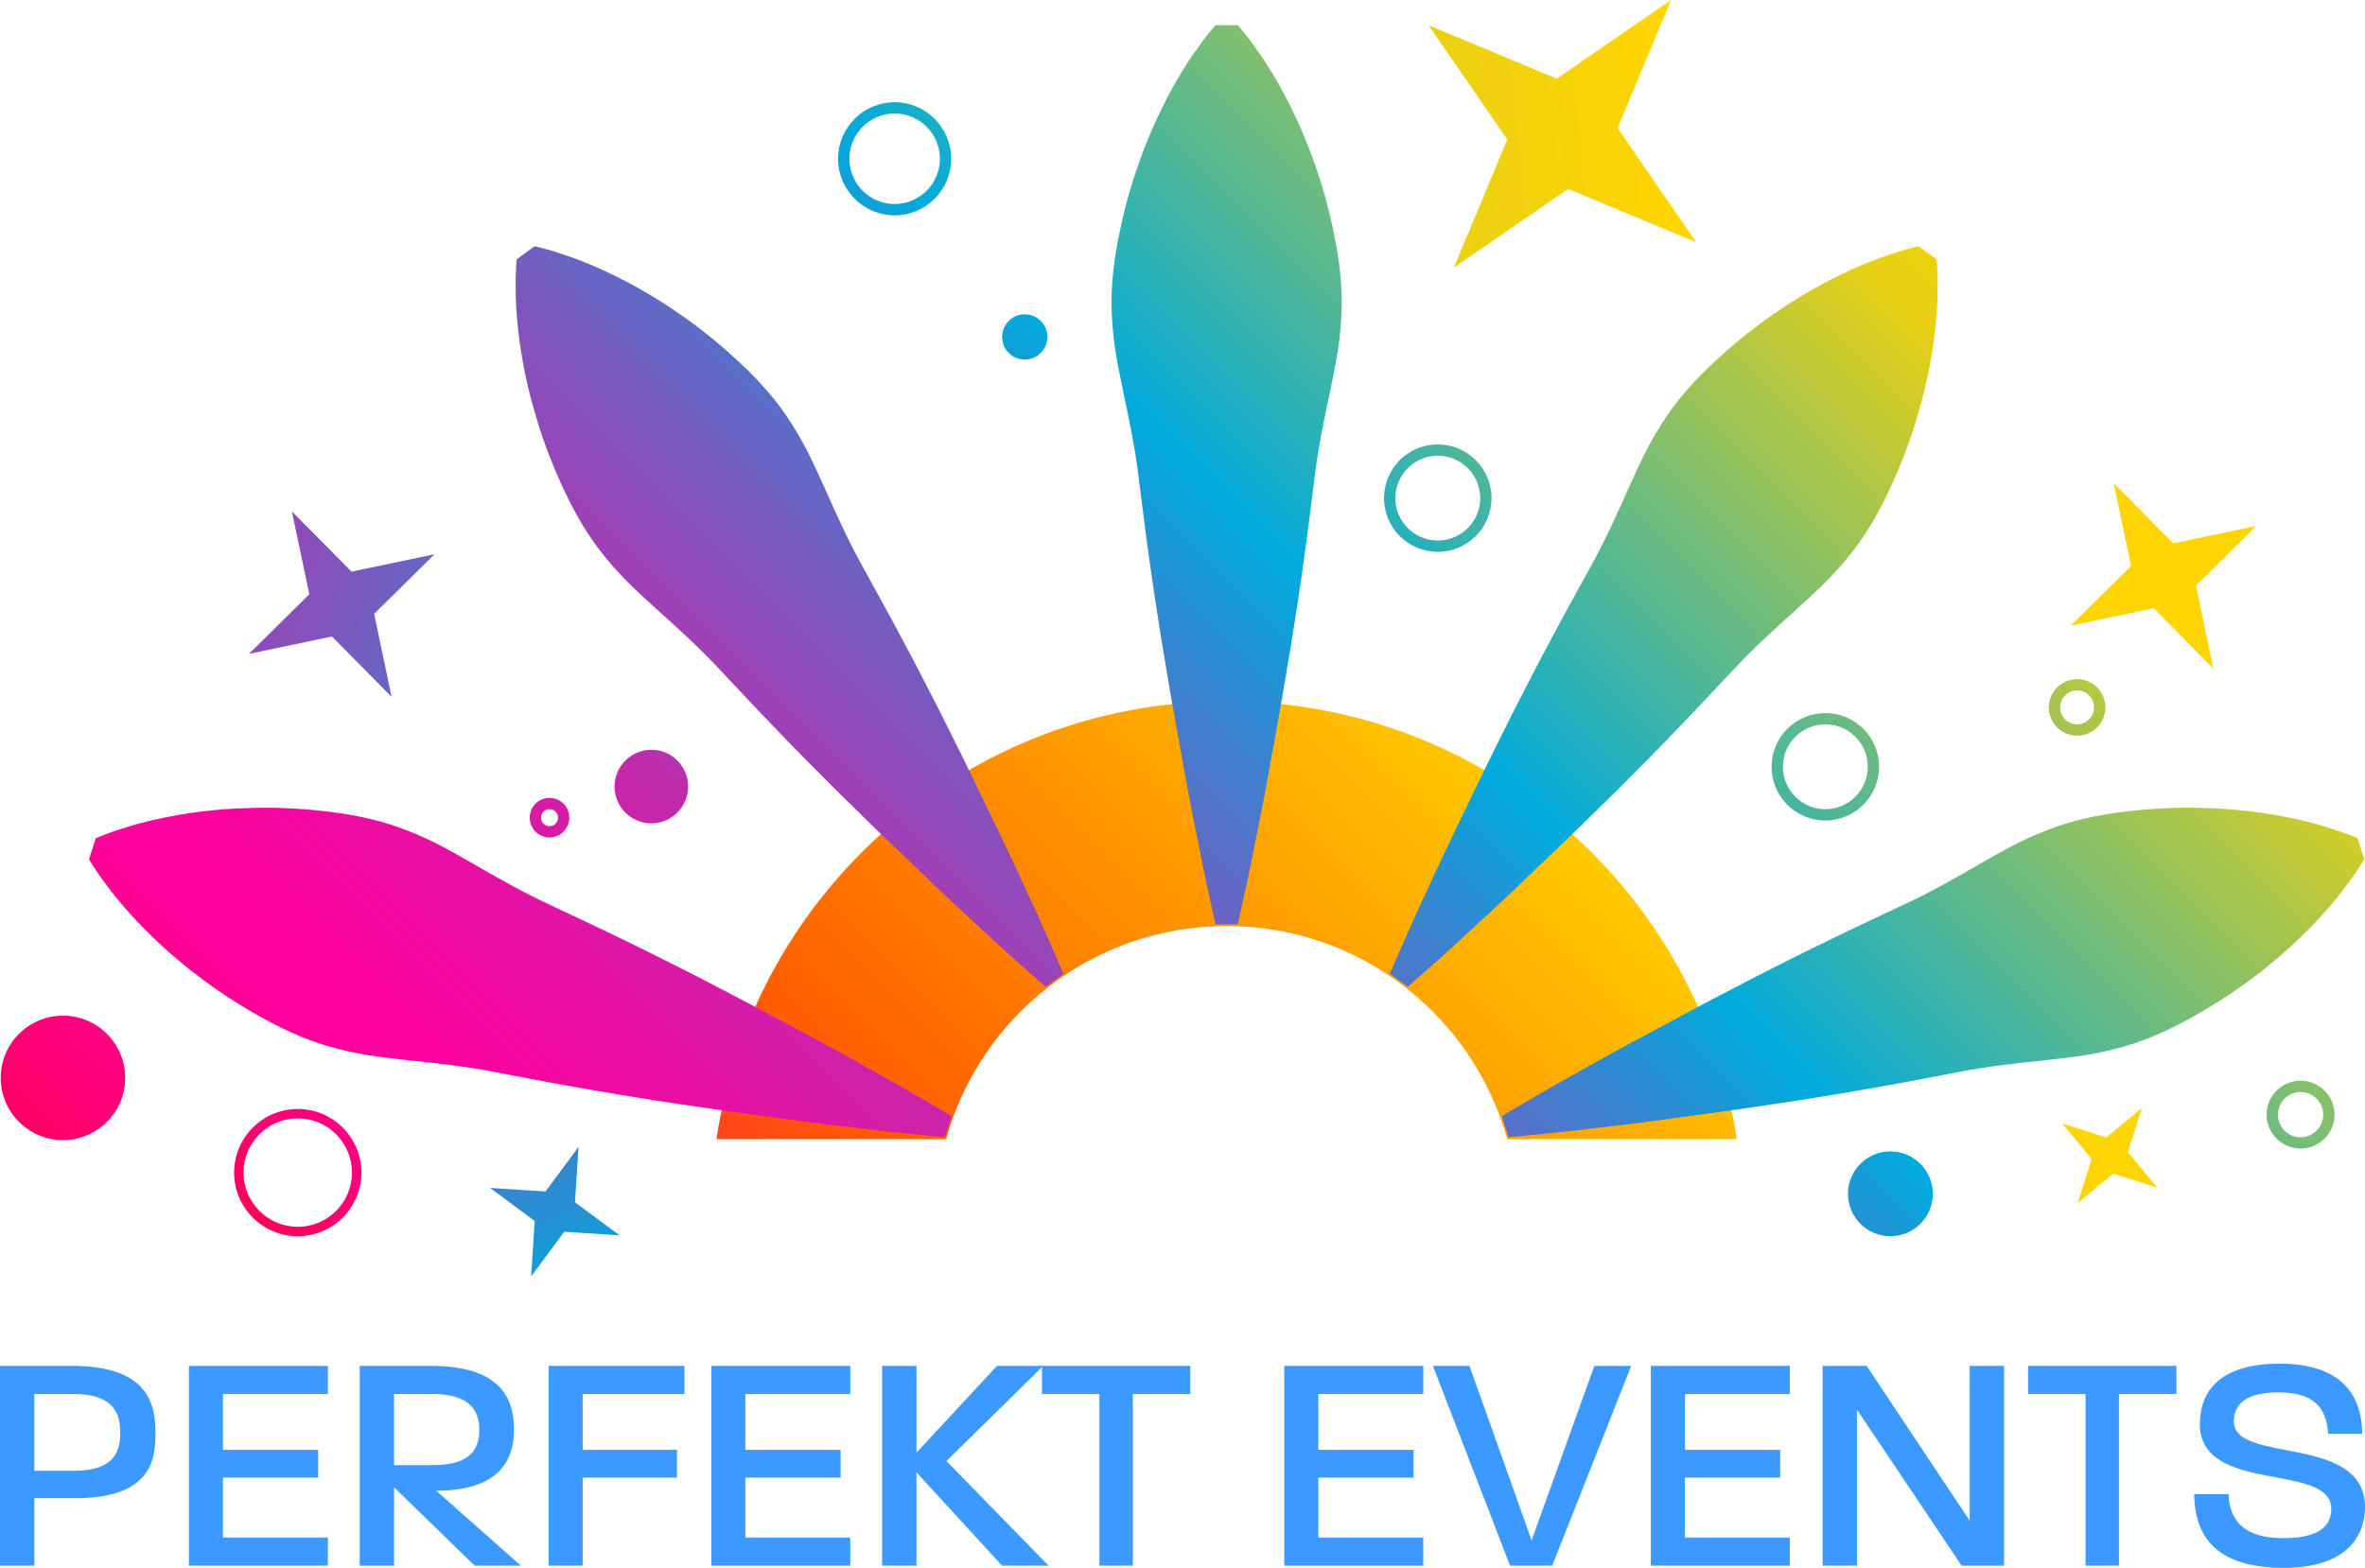 <?xml version="1.0" encoding="iso-8859-1"?>
<!-- Generator: Adobe Illustrator 22.1.0, SVG Export Plug-In . SVG Version: 6.00 Build 0)  -->
<svg version="1.1" id="Warstwa_1" xmlns="http://www.w3.org/2000/svg" xmlns:xlink="http://www.w3.org/1999/xlink" x="0px" y="0px"
	 viewBox="0 0 833.73 552.873" style="enable-background:new 0 0 833.73 552.873;" xml:space="preserve">
<g>
	<g>
		<path style="fill:#3C99FF;" d="M26.309,528.326h-14.2v23.777H0v-70.452h25.428c26.97,0,29.393,13.761,29.393,23.557
			C54.821,514.785,53.39,528.326,26.309,528.326z M25.869,491.558H12.109v27.08H26.2c14.64,0,16.182-7.484,16.182-13.43
			C42.382,499.264,40.731,491.558,25.869,491.558z"/>
		<path style="fill:#3C99FF;" d="M66.597,552.103v-70.452h48.987v9.907H78.596v19.705h33.575v9.798H78.596v21.136h36.988v9.907
			H66.597z"/>
		<path style="fill:#3C99FF;" d="M167.321,552.103l-28.401-27.631v27.631H126.81v-70.452h25.099c26.53,0,29.282,13.54,29.282,22.567
			c0,17.393-13.87,21.465-27.411,21.465l29.832,26.42H167.321z M152.459,491.558H138.92v25.099h13.759
			c14.311,0,16.293-6.825,16.293-12.439C168.972,498.714,166.88,491.558,152.459,491.558z"/>
		<path style="fill:#3C99FF;" d="M205.406,491.558v19.705h33.245v9.798h-33.245v31.043h-11.999v-70.452h47.886v9.907H205.406z"/>
		<path style="fill:#3C99FF;" d="M250.758,552.103v-70.452h48.986v9.907h-36.987v19.705h33.575v9.798h-33.575v21.136h36.987v9.907
			H250.758z"/>
		<path style="fill:#3C99FF;" d="M353.243,552.103l-30.163-32.914v32.914h-12.108v-70.452h12.108v30.602l28.401-30.602h16.293
			l-34.126,33.575l35.997,36.877H353.243z"/>
		<path style="fill:#3C99FF;" d="M399.364,491.558v60.545h-11.779v-60.545h-20.256v-9.907h52.289v9.907H399.364z"/>
		<path style="fill:#3C99FF;" d="M452.749,552.103v-70.452h48.986v9.907h-36.987v19.705h33.575v9.798h-33.575v21.136h36.987v9.907
			H452.749z"/>
		<path style="fill:#3C99FF;" d="M547.198,552.103h-14.862l-27.19-70.452h12.88l21.907,61.535l22.126-61.535h12.989L547.198,552.103
			z"/>
		<path style="fill:#3C99FF;" d="M581.981,552.103v-70.452h48.987v9.907h-36.988v19.705h33.575v9.798h-33.575v21.136h36.988v9.907
			H581.981z"/>
		<path style="fill:#3C99FF;" d="M691.51,552.103l-36.877-55.04v55.04h-12.109v-70.452h15.521l36.327,54.601v-54.601h12.109v70.452
			H691.51z"/>
		<path style="fill:#3C99FF;" d="M746.988,491.558v60.545h-11.78v-60.545h-20.255v-9.907h52.289v9.907H746.988z"/>
		<path style="fill:#3C99FF;" d="M805.219,552.873c-23.117,0-31.483-10.127-31.703-25.978h12.109
			c0.33,8.806,4.954,15.521,19.264,15.521c13.43,0,16.952-4.844,16.952-10.348c0-16.513-45.905-4.954-46.345-29.612
			c0-12.659,7.926-21.576,28.181-21.576c20.365,0,28.952,9.687,29.062,24.768H820.74c-0.55-9.687-5.504-14.64-17.502-14.64
			c-10.899,0-15.742,3.743-15.742,10.237c0,15.192,46.233,4.183,46.233,30.273C833.73,541.535,827.345,552.873,805.219,552.873z"/>
	</g>
	<g>
		<linearGradient id="SVGID_1_" gradientUnits="userSpaceOnUse" x1="225.14" y1="584.029" x2="541.303" y2="267.866">
			<stop  offset="0" style="stop-color:#FF0072"/>
			<stop  offset="0.441" style="stop-color:#FF5C00"/>
			<stop  offset="1" style="stop-color:#FFCE00"/>
		</linearGradient>
		<path style="fill:url(#SVGID_1_);" d="M333.516,401.696c12.039-43.329,51.74-75.147,98.91-75.147s86.885,31.818,98.92,75.147
			h80.937c-13.26-87.413-88.727-154.408-179.856-154.408c-91.121,0-166.592,66.995-179.856,154.408H333.516z"/>
		<g>
			<linearGradient id="SVGID_2_" gradientUnits="userSpaceOnUse" x1="256.917" y1="775.369" x2="860.274" y2="172.011">
				<stop  offset="0" style="stop-color:#FF001C"/>
				<stop  offset="0.219" style="stop-color:#FF009D"/>
				<stop  offset="0.259" style="stop-color:#F9049F"/>
				<stop  offset="0.311" style="stop-color:#E80FA3"/>
				<stop  offset="0.371" style="stop-color:#CC22AA"/>
				<stop  offset="0.437" style="stop-color:#A53CB4"/>
				<stop  offset="0.507" style="stop-color:#735DC0"/>
				<stop  offset="0.58" style="stop-color:#3785CF"/>
				<stop  offset="0.64" style="stop-color:#00AADD"/>
				<stop  offset="0.898" style="stop-color:#E9D013"/>
				<stop  offset="1" style="stop-color:#FFD400"/>
			</linearGradient>
			<path style="fill:url(#SVGID_2_);" d="M833.472,302.994c0,0-0.821,1.48-2.463,3.925c-0.817,1.276-1.851,2.705-3.085,4.347
				c-1.243,1.652-2.635,3.619-4.278,5.559c-6.532,8.008-16.28,18.071-28.839,27.512c-6.259,4.816-13.241,9.39-20.804,13.677
				c-7.558,4.305-15.728,8.221-24.645,10.856c-4.463,1.295-9.084,2.353-13.854,3.155c-4.769,0.784-9.701,1.28-14.642,1.865
				c-9.924,1.011-19.982,2.144-29.795,4.023c-9.817,1.842-19.597,3.814-29.317,5.474c-9.673,1.786-19.286,3.266-28.575,4.779
				c-9.326,1.354-18.299,2.788-26.891,3.929c-8.578,1.169-16.684,2.273-24.176,3.294c-7.475,1.039-14.41,1.754-20.511,2.505
				c-6.106,0.743-11.451,1.345-15.867,1.763c-8.815,0.928-13.891,1.345-13.891,1.345l-2.417-7.405c0,0,4.352-2.654,12.04-7.089
				c3.823-2.255,8.495-4.904,13.872-7.896c5.387-2.978,11.418-6.477,18.071-10.031c6.658-3.563,13.868-7.442,21.495-11.548
				c7.604-4.115,15.719-8.226,24.07-12.624c8.388-4.236,17.036-8.676,25.921-12.926c8.839-4.361,17.904-8.523,26.942-12.805
				c9.042-4.222,17.834-9.247,26.473-14.244c4.338-2.431,8.611-4.936,12.926-7.112c4.333-2.157,8.699-4.004,13.074-5.591
				c8.76-3.108,17.668-4.741,26.311-5.697c8.643-0.97,16.976-1.373,24.873-1.151c15.705,0.26,29.526,2.654,39.496,5.289
				c2.473,0.603,4.769,1.392,6.728,1.995c1.967,0.603,3.642,1.132,5.052,1.707c2.779,1.011,4.306,1.716,4.306,1.716L833.472,302.994
				z"/>
			<linearGradient id="SVGID_3_" gradientUnits="userSpaceOnUse" x1="135.929" y1="654.401" x2="739.301" y2="51.029">
				<stop  offset="0" style="stop-color:#FF001C"/>
				<stop  offset="0.219" style="stop-color:#FF009D"/>
				<stop  offset="0.259" style="stop-color:#F9049F"/>
				<stop  offset="0.311" style="stop-color:#E80FA3"/>
				<stop  offset="0.371" style="stop-color:#CC22AA"/>
				<stop  offset="0.437" style="stop-color:#A53CB4"/>
				<stop  offset="0.507" style="stop-color:#735DC0"/>
				<stop  offset="0.58" style="stop-color:#3785CF"/>
				<stop  offset="0.64" style="stop-color:#00AADD"/>
				<stop  offset="0.898" style="stop-color:#E9D013"/>
				<stop  offset="1" style="stop-color:#FFD400"/>
			</linearGradient>
			<path style="fill:url(#SVGID_3_);" d="M682.692,91.408c0,0,0.204,1.679,0.311,4.621c0.102,1.512,0.088,3.275,0.051,5.335
				c-0.023,2.05,0.014,4.472-0.195,7.015c-0.571,10.299-2.547,24.181-7.168,39.204c-2.218,7.572-5.182,15.366-8.778,23.291
				c-3.577,7.915-7.887,15.895-13.547,23.263c-2.858,3.67-5.967,7.251-9.363,10.694c-3.405,3.447-7.099,6.732-10.755,10.11
				c-7.423,6.653-14.907,13.478-21.732,20.767c-6.871,7.256-13.622,14.605-20.502,21.666c-6.788,7.136-13.687,13.988-20.317,20.655
				c-6.751,6.579-13.167,13.027-19.44,18.985c-6.264,5.98-12.165,11.641-17.626,16.869c-5.437,5.243-10.633,9.882-15.12,14.086
				c-4.505,4.199-8.472,7.818-11.803,10.764c-6.583,5.939-10.453,9.256-10.453,9.256l-6.3-4.579c0,0,1.953-4.705,5.568-12.796
				c1.767-4.087,3.995-8.982,6.588-14.568c2.612-5.568,5.424-11.933,8.736-18.735c3.276-6.792,6.834-14.16,10.588-21.954
				c3.739-7.822,7.882-15.914,12.058-24.367c4.301-8.36,8.681-17.041,13.362-25.694c4.603-8.731,9.493-17.417,14.285-26.194
				c4.82-8.741,8.992-17.965,13.032-27.095c2.078-4.519,4.069-9.047,6.292-13.343c2.236-4.287,4.676-8.352,7.279-12.207
				c5.266-7.66,11.515-14.22,17.95-20.075c6.417-5.864,12.912-11.093,19.435-15.543c12.856-9.038,25.452-15.199,35.071-18.929
				c2.357-0.97,4.663-1.684,6.616-2.348c1.949-0.668,3.615-1.23,5.09-1.596c2.84-0.798,4.491-1.141,4.482-1.141L682.692,91.408z"/>
			<linearGradient id="SVGID_4_" gradientUnits="userSpaceOnUse" x1="40.696" y1="559.139" x2="644.047" y2="-44.213">
				<stop  offset="0" style="stop-color:#FF001C"/>
				<stop  offset="0.219" style="stop-color:#FF009D"/>
				<stop  offset="0.259" style="stop-color:#F9049F"/>
				<stop  offset="0.311" style="stop-color:#E80FA3"/>
				<stop  offset="0.371" style="stop-color:#CC22AA"/>
				<stop  offset="0.437" style="stop-color:#A53CB4"/>
				<stop  offset="0.507" style="stop-color:#735DC0"/>
				<stop  offset="0.58" style="stop-color:#3785CF"/>
				<stop  offset="0.64" style="stop-color:#00AADD"/>
				<stop  offset="0.898" style="stop-color:#E9D013"/>
				<stop  offset="1" style="stop-color:#FFD400"/>
			</linearGradient>
			<path style="fill:url(#SVGID_4_);" d="M428.533,325.955c0,0-1.179-4.941-3.021-13.626c-0.97-4.329-2.046-9.599-3.215-15.64
				c-1.174-6.031-2.645-12.852-3.957-20.28c-1.341-7.437-2.798-15.486-4.338-24c-1.582-8.518-2.974-17.496-4.566-26.789
				c-1.438-9.288-2.997-18.883-4.296-28.64c-1.42-9.757-2.561-19.667-3.851-29.577c-1.234-9.901-3.285-19.811-5.382-29.572
				c-0.97-4.876-2.023-9.706-2.751-14.499c-0.715-4.774-1.132-9.497-1.276-14.146c-0.264-9.288,0.946-18.266,2.714-26.779
				c1.735-8.518,3.925-16.573,6.584-24.005c5.089-14.865,11.65-27.243,17.241-35.919c1.336-2.171,2.779-4.101,3.971-5.786
				c1.183-1.684,2.199-3.118,3.183-4.278c1.814-2.32,2.96-3.558,2.96-3.558h7.785c0,0,1.142,1.239,2.956,3.558
				c0.983,1.16,2.013,2.594,3.192,4.278c1.183,1.684,2.631,3.614,3.976,5.786c5.586,8.676,12.146,21.054,17.236,35.919
				c2.663,7.433,4.848,15.487,6.588,24.005c1.763,8.514,2.965,17.491,2.71,26.779c-0.144,4.649-0.562,9.372-1.276,14.146
				c-0.738,4.793-1.782,9.622-2.756,14.499c-2.092,9.762-4.148,19.672-5.382,29.572c-1.28,9.91-2.431,19.82-3.842,29.577
				c-1.304,9.757-2.858,19.351-4.296,28.64c-1.591,9.293-2.997,18.27-4.57,26.789c-1.54,8.514-3.002,16.563-4.329,24
				c-1.327,7.428-2.793,14.248-3.967,20.28c-1.178,6.041-2.255,11.311-3.215,15.64c-1.842,8.685-3.025,13.626-3.025,13.626H428.533z
				"/>
			<linearGradient id="SVGID_5_" gradientUnits="userSpaceOnUse" x1="-11.262" y1="507.204" x2="592.116" y2="-96.174">
				<stop  offset="0" style="stop-color:#FF001C"/>
				<stop  offset="0.219" style="stop-color:#FF009D"/>
				<stop  offset="0.259" style="stop-color:#F9049F"/>
				<stop  offset="0.311" style="stop-color:#E80FA3"/>
				<stop  offset="0.371" style="stop-color:#CC22AA"/>
				<stop  offset="0.437" style="stop-color:#A53CB4"/>
				<stop  offset="0.507" style="stop-color:#735DC0"/>
				<stop  offset="0.58" style="stop-color:#3785CF"/>
				<stop  offset="0.64" style="stop-color:#00AADD"/>
				<stop  offset="0.898" style="stop-color:#E9D013"/>
				<stop  offset="1" style="stop-color:#FFD400"/>
			</linearGradient>
			<path style="fill:url(#SVGID_5_);" d="M368.604,347.988c0,0-3.869-3.317-10.458-9.256c-3.327-2.946-7.298-6.565-11.798-10.764
				c-4.5-4.204-9.682-8.843-15.125-14.086c-5.461-5.229-11.367-10.889-17.621-16.869c-6.287-5.957-12.689-12.406-19.44-18.985
				c-6.63-6.667-13.534-13.52-20.317-20.655c-6.885-7.061-13.636-14.41-20.502-21.666c-6.825-7.289-14.308-14.114-21.741-20.767
				c-3.661-3.378-7.349-6.663-10.745-10.11c-3.392-3.442-6.509-7.024-9.367-10.694c-5.665-7.368-9.966-15.348-13.543-23.263
				c-3.6-7.924-6.565-15.719-8.792-23.291c-4.616-15.023-6.597-28.904-7.168-39.204c-0.195-2.543-0.158-4.965-0.185-7.015
				c-0.037-2.06-0.051-3.823,0.06-5.335c0.102-2.942,0.311-4.621,0.311-4.621l6.282-4.584c0,0,1.661,0.343,4.5,1.141
				c1.476,0.366,3.137,0.928,5.076,1.596c1.958,0.664,4.273,1.378,6.625,2.348c9.618,3.73,22.205,9.891,35.075,18.929
				c6.514,4.45,13.014,9.679,19.435,15.543c6.435,5.855,12.685,12.415,17.946,20.075c2.603,3.855,5.043,7.92,7.279,12.207
				c2.218,4.296,4.208,8.824,6.296,13.343c4.036,9.131,8.207,18.354,13.032,27.095c4.788,8.778,9.687,17.463,14.271,26.194
				c4.691,8.653,9.066,17.334,13.376,25.694c4.171,8.453,8.314,16.545,12.044,24.367c3.763,7.794,7.326,15.162,10.601,21.954
				c3.303,6.802,6.124,13.167,8.732,18.735c2.594,5.586,4.821,10.481,6.588,14.568c3.61,8.091,5.559,12.796,5.559,12.796
				L368.604,347.988z"/>
			<linearGradient id="SVGID_6_" gradientUnits="userSpaceOnUse" x1="6.632" y1="525.07" x2="609.975" y2="-78.272">
				<stop  offset="0" style="stop-color:#FF001C"/>
				<stop  offset="0.219" style="stop-color:#FF009D"/>
				<stop  offset="0.259" style="stop-color:#F9049F"/>
				<stop  offset="0.311" style="stop-color:#E80FA3"/>
				<stop  offset="0.371" style="stop-color:#CC22AA"/>
				<stop  offset="0.437" style="stop-color:#A53CB4"/>
				<stop  offset="0.507" style="stop-color:#735DC0"/>
				<stop  offset="0.58" style="stop-color:#3785CF"/>
				<stop  offset="0.64" style="stop-color:#00AADD"/>
				<stop  offset="0.898" style="stop-color:#E9D013"/>
				<stop  offset="1" style="stop-color:#FFD400"/>
			</linearGradient>
			<path style="fill:url(#SVGID_6_);" d="M333.028,401.004c0,0-5.08-0.418-13.9-1.345c-4.421-0.418-9.761-1.02-15.872-1.763
				c-6.096-0.752-13.033-1.466-20.521-2.505c-7.474-1.021-15.584-2.125-24.158-3.294c-8.597-1.141-17.57-2.575-26.9-3.929
				c-9.279-1.513-18.883-2.993-28.58-4.779c-9.706-1.661-19.491-3.633-29.317-5.474c-9.803-1.879-19.862-3.011-29.795-4.023
				c-4.932-0.585-9.864-1.081-14.633-1.865c-4.774-0.802-9.4-1.86-13.858-3.155c-8.908-2.635-17.083-6.551-24.645-10.856
				c-7.562-4.287-14.54-8.861-20.785-13.677c-12.564-9.441-22.325-19.505-28.848-27.512c-1.652-1.939-3.044-3.907-4.278-5.559
				c-1.234-1.642-2.283-3.071-3.085-4.347c-1.647-2.445-2.478-3.925-2.478-3.925l2.403-7.4c0,0,1.55-0.705,4.306-1.716
				c1.406-0.575,3.085-1.104,5.053-1.707c1.985-0.603,4.259-1.392,6.736-1.995c9.984-2.635,23.792-5.029,39.501-5.289
				c7.887-0.223,16.229,0.181,24.868,1.151c8.648,0.956,17.556,2.589,26.315,5.697c4.375,1.587,8.732,3.433,13.061,5.591
				c4.329,2.176,8.601,4.681,12.94,7.112c8.634,4.997,17.426,10.022,26.473,14.244c9.024,4.282,18.094,8.444,26.942,12.805
				c8.88,4.25,17.523,8.69,25.93,12.926c8.333,4.398,16.443,8.509,24.061,12.624c7.627,4.106,14.823,7.985,21.49,11.548
				c6.653,3.554,12.684,7.052,18.066,10.031c5.382,2.993,10.059,5.642,13.882,7.896c7.683,4.435,12.025,7.089,12.025,7.089
				L333.028,401.004z"/>
		</g>
		
			<linearGradient id="SVGID_7_" gradientUnits="userSpaceOnUse" x1="-63.703" y1="937.404" x2="539.69" y2="334.011" gradientTransform="matrix(0.777 0.63 -0.63 0.777 380.22 -556.188)">
			<stop  offset="0" style="stop-color:#FF001C"/>
			<stop  offset="0.219" style="stop-color:#FF009D"/>
			<stop  offset="0.259" style="stop-color:#F9049F"/>
			<stop  offset="0.311" style="stop-color:#E80FA3"/>
			<stop  offset="0.371" style="stop-color:#CC22AA"/>
			<stop  offset="0.437" style="stop-color:#A53CB4"/>
			<stop  offset="0.507" style="stop-color:#735DC0"/>
			<stop  offset="0.58" style="stop-color:#3785CF"/>
			<stop  offset="0.64" style="stop-color:#00AADD"/>
			<stop  offset="0.898" style="stop-color:#E9D013"/>
			<stop  offset="1" style="stop-color:#FFD400"/>
		</linearGradient>
		<polygon style="fill:url(#SVGID_7_);" points="589.085,0 570.248,45.157 597.997,85.46 552.831,66.624 512.528,94.364 
			531.355,49.207 503.624,8.903 548.776,27.739 		"/>
		
			<linearGradient id="SVGID_8_" gradientUnits="userSpaceOnUse" x1="91.692" y1="1181.322" x2="695.142" y2="577.872" gradientTransform="matrix(0.473 0.881 -0.881 0.473 769.985 -734.787)">
			<stop  offset="0" style="stop-color:#FF001C"/>
			<stop  offset="0.219" style="stop-color:#FF009D"/>
			<stop  offset="0.259" style="stop-color:#F9049F"/>
			<stop  offset="0.311" style="stop-color:#E80FA3"/>
			<stop  offset="0.371" style="stop-color:#CC22AA"/>
			<stop  offset="0.437" style="stop-color:#A53CB4"/>
			<stop  offset="0.507" style="stop-color:#735DC0"/>
			<stop  offset="0.58" style="stop-color:#3785CF"/>
			<stop  offset="0.64" style="stop-color:#00AADD"/>
			<stop  offset="0.898" style="stop-color:#E9D013"/>
			<stop  offset="1" style="stop-color:#FFD400"/>
		</linearGradient>
		<polygon style="fill:url(#SVGID_8_);" points="795.396,185.479 774.142,206.492 780.257,235.744 759.254,214.486 729.997,220.61 
			751.264,199.602 745.126,170.35 766.139,191.613 		"/>
		
			<linearGradient id="SVGID_9_" gradientUnits="userSpaceOnUse" x1="514.569" y1="1291.429" x2="1118.124" y2="687.873" gradientTransform="matrix(-0.56 0.828 -0.828 -0.56 1899.525 -343.749)">
			<stop  offset="0" style="stop-color:#FF001C"/>
			<stop  offset="0.219" style="stop-color:#FF009D"/>
			<stop  offset="0.259" style="stop-color:#F9049F"/>
			<stop  offset="0.311" style="stop-color:#E80FA3"/>
			<stop  offset="0.371" style="stop-color:#CC22AA"/>
			<stop  offset="0.437" style="stop-color:#A53CB4"/>
			<stop  offset="0.507" style="stop-color:#735DC0"/>
			<stop  offset="0.58" style="stop-color:#3785CF"/>
			<stop  offset="0.64" style="stop-color:#00AADD"/>
			<stop  offset="0.898" style="stop-color:#E9D013"/>
			<stop  offset="1" style="stop-color:#FFD400"/>
		</linearGradient>
		<polygon style="fill:url(#SVGID_9_);" points="760.45,418.793 744.978,413.856 732.451,424.193 737.369,408.716 727.046,396.188 
			742.519,401.116 755.045,390.779 750.118,406.261 		"/>
		
			<linearGradient id="SVGID_10_" gradientUnits="userSpaceOnUse" x1="229.463" y1="1318.919" x2="832.837" y2="715.545" gradientTransform="matrix(0.473 0.881 -0.881 0.473 769.985 -734.787)">
			<stop  offset="0" style="stop-color:#FF001C"/>
			<stop  offset="0.219" style="stop-color:#FF009D"/>
			<stop  offset="0.259" style="stop-color:#F9049F"/>
			<stop  offset="0.311" style="stop-color:#E80FA3"/>
			<stop  offset="0.371" style="stop-color:#CC22AA"/>
			<stop  offset="0.437" style="stop-color:#A53CB4"/>
			<stop  offset="0.507" style="stop-color:#735DC0"/>
			<stop  offset="0.58" style="stop-color:#3785CF"/>
			<stop  offset="0.64" style="stop-color:#00AADD"/>
			<stop  offset="0.898" style="stop-color:#E9D013"/>
			<stop  offset="1" style="stop-color:#FFD400"/>
		</linearGradient>
		<polygon style="fill:url(#SVGID_10_);" points="153.172,195.45 131.909,216.462 138.033,245.724 117.03,224.456 87.778,230.581 
			109.036,209.568 102.902,180.329 123.915,201.583 		"/>
		
			<linearGradient id="SVGID_11_" gradientUnits="userSpaceOnUse" x1="931.338" y1="1432.815" x2="1534.763" y2="829.39" gradientTransform="matrix(-0.344 0.939 -0.939 -0.344 1646.145 -418.019)">
			<stop  offset="0" style="stop-color:#FF001C"/>
			<stop  offset="0.219" style="stop-color:#FF009D"/>
			<stop  offset="0.259" style="stop-color:#F9049F"/>
			<stop  offset="0.311" style="stop-color:#E80FA3"/>
			<stop  offset="0.371" style="stop-color:#CC22AA"/>
			<stop  offset="0.437" style="stop-color:#A53CB4"/>
			<stop  offset="0.507" style="stop-color:#735DC0"/>
			<stop  offset="0.58" style="stop-color:#3785CF"/>
			<stop  offset="0.64" style="stop-color:#00AADD"/>
			<stop  offset="0.898" style="stop-color:#E9D013"/>
			<stop  offset="1" style="stop-color:#FFD400"/>
		</linearGradient>
		<polygon style="fill:url(#SVGID_11_);" points="218.446,435.625 198.899,434.363 187.245,450.11 188.498,430.568 172.76,418.909 
			192.302,420.161 203.952,404.419 202.699,423.975 		"/>
		<linearGradient id="SVGID_12_" gradientUnits="userSpaceOnUse" x1="-5.761" y1="512.759" x2="597.686" y2="-90.689">
			<stop  offset="0" style="stop-color:#FF001C"/>
			<stop  offset="0.219" style="stop-color:#FF009D"/>
			<stop  offset="0.259" style="stop-color:#F9049F"/>
			<stop  offset="0.311" style="stop-color:#E80FA3"/>
			<stop  offset="0.371" style="stop-color:#CC22AA"/>
			<stop  offset="0.437" style="stop-color:#A53CB4"/>
			<stop  offset="0.507" style="stop-color:#735DC0"/>
			<stop  offset="0.58" style="stop-color:#3785CF"/>
			<stop  offset="0.64" style="stop-color:#00AADD"/>
			<stop  offset="0.898" style="stop-color:#E9D013"/>
			<stop  offset="1" style="stop-color:#FFD400"/>
		</linearGradient>
		<circle style="fill:url(#SVGID_12_);" cx="229.622" cy="277.375" r="12.968"/>
		<linearGradient id="SVGID_13_" gradientUnits="userSpaceOnUse" x1="-69.047" y1="471.339" x2="534.289" y2="-131.998">
			<stop  offset="0" style="stop-color:#FF001C"/>
			<stop  offset="0.219" style="stop-color:#FF009D"/>
			<stop  offset="0.259" style="stop-color:#F9049F"/>
			<stop  offset="0.311" style="stop-color:#E80FA3"/>
			<stop  offset="0.371" style="stop-color:#CC22AA"/>
			<stop  offset="0.437" style="stop-color:#A53CB4"/>
			<stop  offset="0.507" style="stop-color:#735DC0"/>
			<stop  offset="0.58" style="stop-color:#3785CF"/>
			<stop  offset="0.64" style="stop-color:#00AADD"/>
			<stop  offset="0.898" style="stop-color:#E9D013"/>
			<stop  offset="1" style="stop-color:#FFD400"/>
		</linearGradient>
		<path style="fill:url(#SVGID_13_);" d="M44.138,380.099c0,12.105-9.827,21.936-21.941,21.936s-21.94-9.831-21.94-21.936
			c0-12.123,9.826-21.94,21.94-21.94S44.138,367.976,44.138,380.099z"/>
		<linearGradient id="SVGID_14_" gradientUnits="userSpaceOnUse" x1="-19.18" y1="499.25" x2="584.16" y2="-104.091">
			<stop  offset="0" style="stop-color:#FF001C"/>
			<stop  offset="0.219" style="stop-color:#FF009D"/>
			<stop  offset="0.259" style="stop-color:#F9049F"/>
			<stop  offset="0.311" style="stop-color:#E80FA3"/>
			<stop  offset="0.371" style="stop-color:#CC22AA"/>
			<stop  offset="0.437" style="stop-color:#A53CB4"/>
			<stop  offset="0.507" style="stop-color:#735DC0"/>
			<stop  offset="0.58" style="stop-color:#3785CF"/>
			<stop  offset="0.64" style="stop-color:#00AADD"/>
			<stop  offset="0.898" style="stop-color:#E9D013"/>
			<stop  offset="1" style="stop-color:#FFD400"/>
		</linearGradient>
		<path style="fill:url(#SVGID_14_);" d="M369.231,118.809c0,4.407-3.567,7.984-7.971,7.984c-4.407,0-7.98-3.577-7.98-7.984
			c0-4.408,3.573-7.971,7.98-7.971C365.663,110.838,369.231,114.401,369.231,118.809z"/>
		<linearGradient id="SVGID_15_" gradientUnits="userSpaceOnUse" x1="353.914" y1="733.481" x2="856.764" y2="230.63">
			<stop  offset="0" style="stop-color:#FF001C"/>
			<stop  offset="0.219" style="stop-color:#FF009D"/>
			<stop  offset="0.259" style="stop-color:#F9049F"/>
			<stop  offset="0.311" style="stop-color:#E80FA3"/>
			<stop  offset="0.371" style="stop-color:#CC22AA"/>
			<stop  offset="0.437" style="stop-color:#A53CB4"/>
			<stop  offset="0.507" style="stop-color:#735DC0"/>
			<stop  offset="0.58" style="stop-color:#3785CF"/>
			<stop  offset="0.64" style="stop-color:#00AADD"/>
			<stop  offset="0.898" style="stop-color:#E9D013"/>
			<stop  offset="1" style="stop-color:#FFD400"/>
		</linearGradient>
		<path style="fill:url(#SVGID_15_);" d="M681.374,420.973c0,8.268-6.69,14.967-14.962,14.967c-8.258,0-14.953-6.699-14.953-14.967
			c0-8.254,6.695-14.958,14.953-14.958C674.684,406.015,681.374,412.719,681.374,420.973z"/>
		<g>
			<linearGradient id="SVGID_16_" gradientUnits="userSpaceOnUse" x1="231.642" y1="750.044" x2="834.97" y2="146.717">
				<stop  offset="0" style="stop-color:#FF001C"/>
				<stop  offset="0.219" style="stop-color:#FF009D"/>
				<stop  offset="0.259" style="stop-color:#F9049F"/>
				<stop  offset="0.311" style="stop-color:#E80FA3"/>
				<stop  offset="0.371" style="stop-color:#CC22AA"/>
				<stop  offset="0.437" style="stop-color:#A53CB4"/>
				<stop  offset="0.507" style="stop-color:#735DC0"/>
				<stop  offset="0.58" style="stop-color:#3785CF"/>
				<stop  offset="0.64" style="stop-color:#00AADD"/>
				<stop  offset="0.898" style="stop-color:#E9D013"/>
				<stop  offset="1" style="stop-color:#FFD400"/>
			</linearGradient>
			<path style="fill:url(#SVGID_16_);" d="M732.237,259.424c-5.507,0-9.975-4.473-9.975-9.97s4.468-9.975,9.975-9.975
				c5.498,0,9.966,4.477,9.966,9.975S737.736,259.424,732.237,259.424z M732.237,243.464c-3.303,0-5.985,2.691-5.985,5.989
				s2.681,5.98,5.985,5.98c3.294,0,5.98-2.682,5.98-5.98S735.532,243.464,732.237,243.464z"/>
		</g>
		<g>
			<linearGradient id="SVGID_17_" gradientUnits="userSpaceOnUse" x1="-73.552" y1="444.926" x2="529.823" y2="-158.45">
				<stop  offset="0" style="stop-color:#FF001C"/>
				<stop  offset="0.219" style="stop-color:#FF009D"/>
				<stop  offset="0.259" style="stop-color:#F9049F"/>
				<stop  offset="0.311" style="stop-color:#E80FA3"/>
				<stop  offset="0.371" style="stop-color:#CC22AA"/>
				<stop  offset="0.437" style="stop-color:#A53CB4"/>
				<stop  offset="0.507" style="stop-color:#735DC0"/>
				<stop  offset="0.58" style="stop-color:#3785CF"/>
				<stop  offset="0.64" style="stop-color:#00AADD"/>
				<stop  offset="0.898" style="stop-color:#E9D013"/>
				<stop  offset="1" style="stop-color:#FFD400"/>
			</linearGradient>
			<path style="fill:url(#SVGID_17_);" d="M315.384,75.931c-10.996,0-19.945-8.945-19.945-19.941c0-10.995,8.95-19.95,19.945-19.95
				c11.005,0,19.945,8.954,19.945,19.95C335.33,66.986,326.389,75.931,315.384,75.931z M315.384,40.03
				c-8.797,0-15.951,7.159-15.951,15.96c0,8.797,7.154,15.951,15.951,15.951c8.806,0,15.96-7.154,15.96-15.951
				C331.344,47.189,324.19,40.03,315.384,40.03z"/>
		</g>
		<g>
			<linearGradient id="SVGID_18_" gradientUnits="userSpaceOnUse" x1="-18.213" y1="500.284" x2="585.215" y2="-103.144">
				<stop  offset="0" style="stop-color:#FF001C"/>
				<stop  offset="0.219" style="stop-color:#FF009D"/>
				<stop  offset="0.259" style="stop-color:#F9049F"/>
				<stop  offset="0.311" style="stop-color:#E80FA3"/>
				<stop  offset="0.371" style="stop-color:#CC22AA"/>
				<stop  offset="0.437" style="stop-color:#A53CB4"/>
				<stop  offset="0.507" style="stop-color:#735DC0"/>
				<stop  offset="0.58" style="stop-color:#3785CF"/>
				<stop  offset="0.64" style="stop-color:#00AADD"/>
				<stop  offset="0.898" style="stop-color:#E9D013"/>
				<stop  offset="1" style="stop-color:#FFD400"/>
			</linearGradient>
			<path style="fill:url(#SVGID_18_);" d="M193.726,295.325c-3.851,0-6.978-3.127-6.978-6.978c0-3.851,3.127-6.987,6.978-6.987
				c3.851,0,6.978,3.137,6.978,6.987C200.704,292.198,197.577,295.325,193.726,295.325z M193.726,285.35
				c-1.647,0-2.997,1.345-2.997,2.997c0,1.642,1.35,2.997,2.997,2.997c1.642,0,2.993-1.355,2.993-2.997
				C196.719,286.696,195.368,285.35,193.726,285.35z"/>
		</g>
		<g>
			<linearGradient id="SVGID_19_" gradientUnits="userSpaceOnUse" x1="34.328" y1="484.14" x2="537.15" y2="-18.683">
				<stop  offset="0" style="stop-color:#FF001C"/>
				<stop  offset="0.219" style="stop-color:#FF009D"/>
				<stop  offset="0.259" style="stop-color:#F9049F"/>
				<stop  offset="0.311" style="stop-color:#E80FA3"/>
				<stop  offset="0.371" style="stop-color:#CC22AA"/>
				<stop  offset="0.437" style="stop-color:#A53CB4"/>
				<stop  offset="0.507" style="stop-color:#735DC0"/>
				<stop  offset="0.58" style="stop-color:#3785CF"/>
				<stop  offset="0.64" style="stop-color:#00AADD"/>
				<stop  offset="0.898" style="stop-color:#E9D013"/>
				<stop  offset="1" style="stop-color:#FFD400"/>
			</linearGradient>
			<path style="fill:url(#SVGID_19_);" d="M104.972,435.94c-12.374,0-22.446-10.072-22.446-22.446
				c0-12.369,10.072-22.432,22.446-22.432c12.369,0,22.437,10.063,22.437,22.432C127.409,425.868,117.341,435.94,104.972,435.94z
				 M104.972,394.379c-10.546,0-19.124,8.574-19.124,19.115c0,10.55,8.579,19.115,19.124,19.115
				c10.537,0,19.115-8.565,19.115-19.115C124.087,402.953,115.508,394.379,104.972,394.379z"/>
		</g>
		<g>
			<linearGradient id="SVGID_20_" gradientUnits="userSpaceOnUse" x1="82.02" y1="600.491" x2="685.393" y2="-2.881">
				<stop  offset="0" style="stop-color:#FF001C"/>
				<stop  offset="0.219" style="stop-color:#FF009D"/>
				<stop  offset="0.259" style="stop-color:#F9049F"/>
				<stop  offset="0.311" style="stop-color:#E80FA3"/>
				<stop  offset="0.371" style="stop-color:#CC22AA"/>
				<stop  offset="0.437" style="stop-color:#A53CB4"/>
				<stop  offset="0.507" style="stop-color:#735DC0"/>
				<stop  offset="0.58" style="stop-color:#3785CF"/>
				<stop  offset="0.64" style="stop-color:#00AADD"/>
				<stop  offset="0.898" style="stop-color:#E9D013"/>
				<stop  offset="1" style="stop-color:#FFD400"/>
			</linearGradient>
			<path style="fill:url(#SVGID_20_);" d="M506.858,194.601c-10.443,0-18.953-8.49-18.953-18.948
				c0-10.443,8.509-18.948,18.953-18.948c10.439,0,18.948,8.505,18.948,18.948C525.806,186.11,517.297,194.601,506.858,194.601z
				 M506.858,160.704c-8.249,0-14.958,6.709-14.958,14.949c0,8.249,6.709,14.962,14.958,14.962c8.249,0,14.962-6.713,14.962-14.962
				C521.82,167.413,515.107,160.704,506.858,160.704z"/>
		</g>
		<g>
			<linearGradient id="SVGID_21_" gradientUnits="userSpaceOnUse" x1="342.686" y1="861.385" x2="946.204" y2="257.867">
				<stop  offset="0" style="stop-color:#FF001C"/>
				<stop  offset="0.219" style="stop-color:#FF009D"/>
				<stop  offset="0.259" style="stop-color:#F9049F"/>
				<stop  offset="0.311" style="stop-color:#E80FA3"/>
				<stop  offset="0.371" style="stop-color:#CC22AA"/>
				<stop  offset="0.437" style="stop-color:#A53CB4"/>
				<stop  offset="0.507" style="stop-color:#735DC0"/>
				<stop  offset="0.58" style="stop-color:#3785CF"/>
				<stop  offset="0.64" style="stop-color:#00AADD"/>
				<stop  offset="0.898" style="stop-color:#E9D013"/>
				<stop  offset="1" style="stop-color:#FFD400"/>
			</linearGradient>
			<path style="fill:url(#SVGID_21_);" d="M811.012,405.022c-6.593,0-11.97-5.363-11.97-11.965c0-6.602,5.377-11.97,11.97-11.97
				c6.611,0,11.97,5.368,11.97,11.97C822.982,399.659,817.624,405.022,811.012,405.022z M811.012,385.072
				c-4.394,0-7.966,3.582-7.966,7.985c0,4.403,3.573,7.984,7.966,7.984c4.407,0,7.985-3.582,7.985-7.984
				C818.997,388.654,815.42,385.072,811.012,385.072z"/>
		</g>
		<g>
			<linearGradient id="SVGID_22_" gradientUnits="userSpaceOnUse" x1="197.693" y1="716.18" x2="801.08" y2="112.793">
				<stop  offset="0" style="stop-color:#FF001C"/>
				<stop  offset="0.219" style="stop-color:#FF009D"/>
				<stop  offset="0.259" style="stop-color:#F9049F"/>
				<stop  offset="0.311" style="stop-color:#E80FA3"/>
				<stop  offset="0.371" style="stop-color:#CC22AA"/>
				<stop  offset="0.437" style="stop-color:#A53CB4"/>
				<stop  offset="0.507" style="stop-color:#735DC0"/>
				<stop  offset="0.58" style="stop-color:#3785CF"/>
				<stop  offset="0.64" style="stop-color:#00AADD"/>
				<stop  offset="0.898" style="stop-color:#E9D013"/>
				<stop  offset="1" style="stop-color:#FFD400"/>
			</linearGradient>
			<path style="fill:url(#SVGID_22_);" d="M643.478,289.34c-10.443,0-18.948-8.504-18.948-18.943
				c0-10.453,8.505-18.952,18.948-18.952c10.453,0,18.953,8.499,18.953,18.952C662.431,280.836,653.931,289.34,643.478,289.34z
				 M643.478,255.434c-8.244,0-14.953,6.709-14.953,14.962c0,8.245,6.709,14.953,14.953,14.953c8.249,0,14.958-6.709,14.958-14.953
				C658.437,262.143,651.728,255.434,643.478,255.434z"/>
		</g>
	</g>
</g>
<g>
</g>
<g>
</g>
<g>
</g>
<g>
</g>
<g>
</g>
<g>
</g>
<g>
</g>
<g>
</g>
<g>
</g>
<g>
</g>
<g>
</g>
<g>
</g>
<g>
</g>
<g>
</g>
<g>
</g>
</svg>
